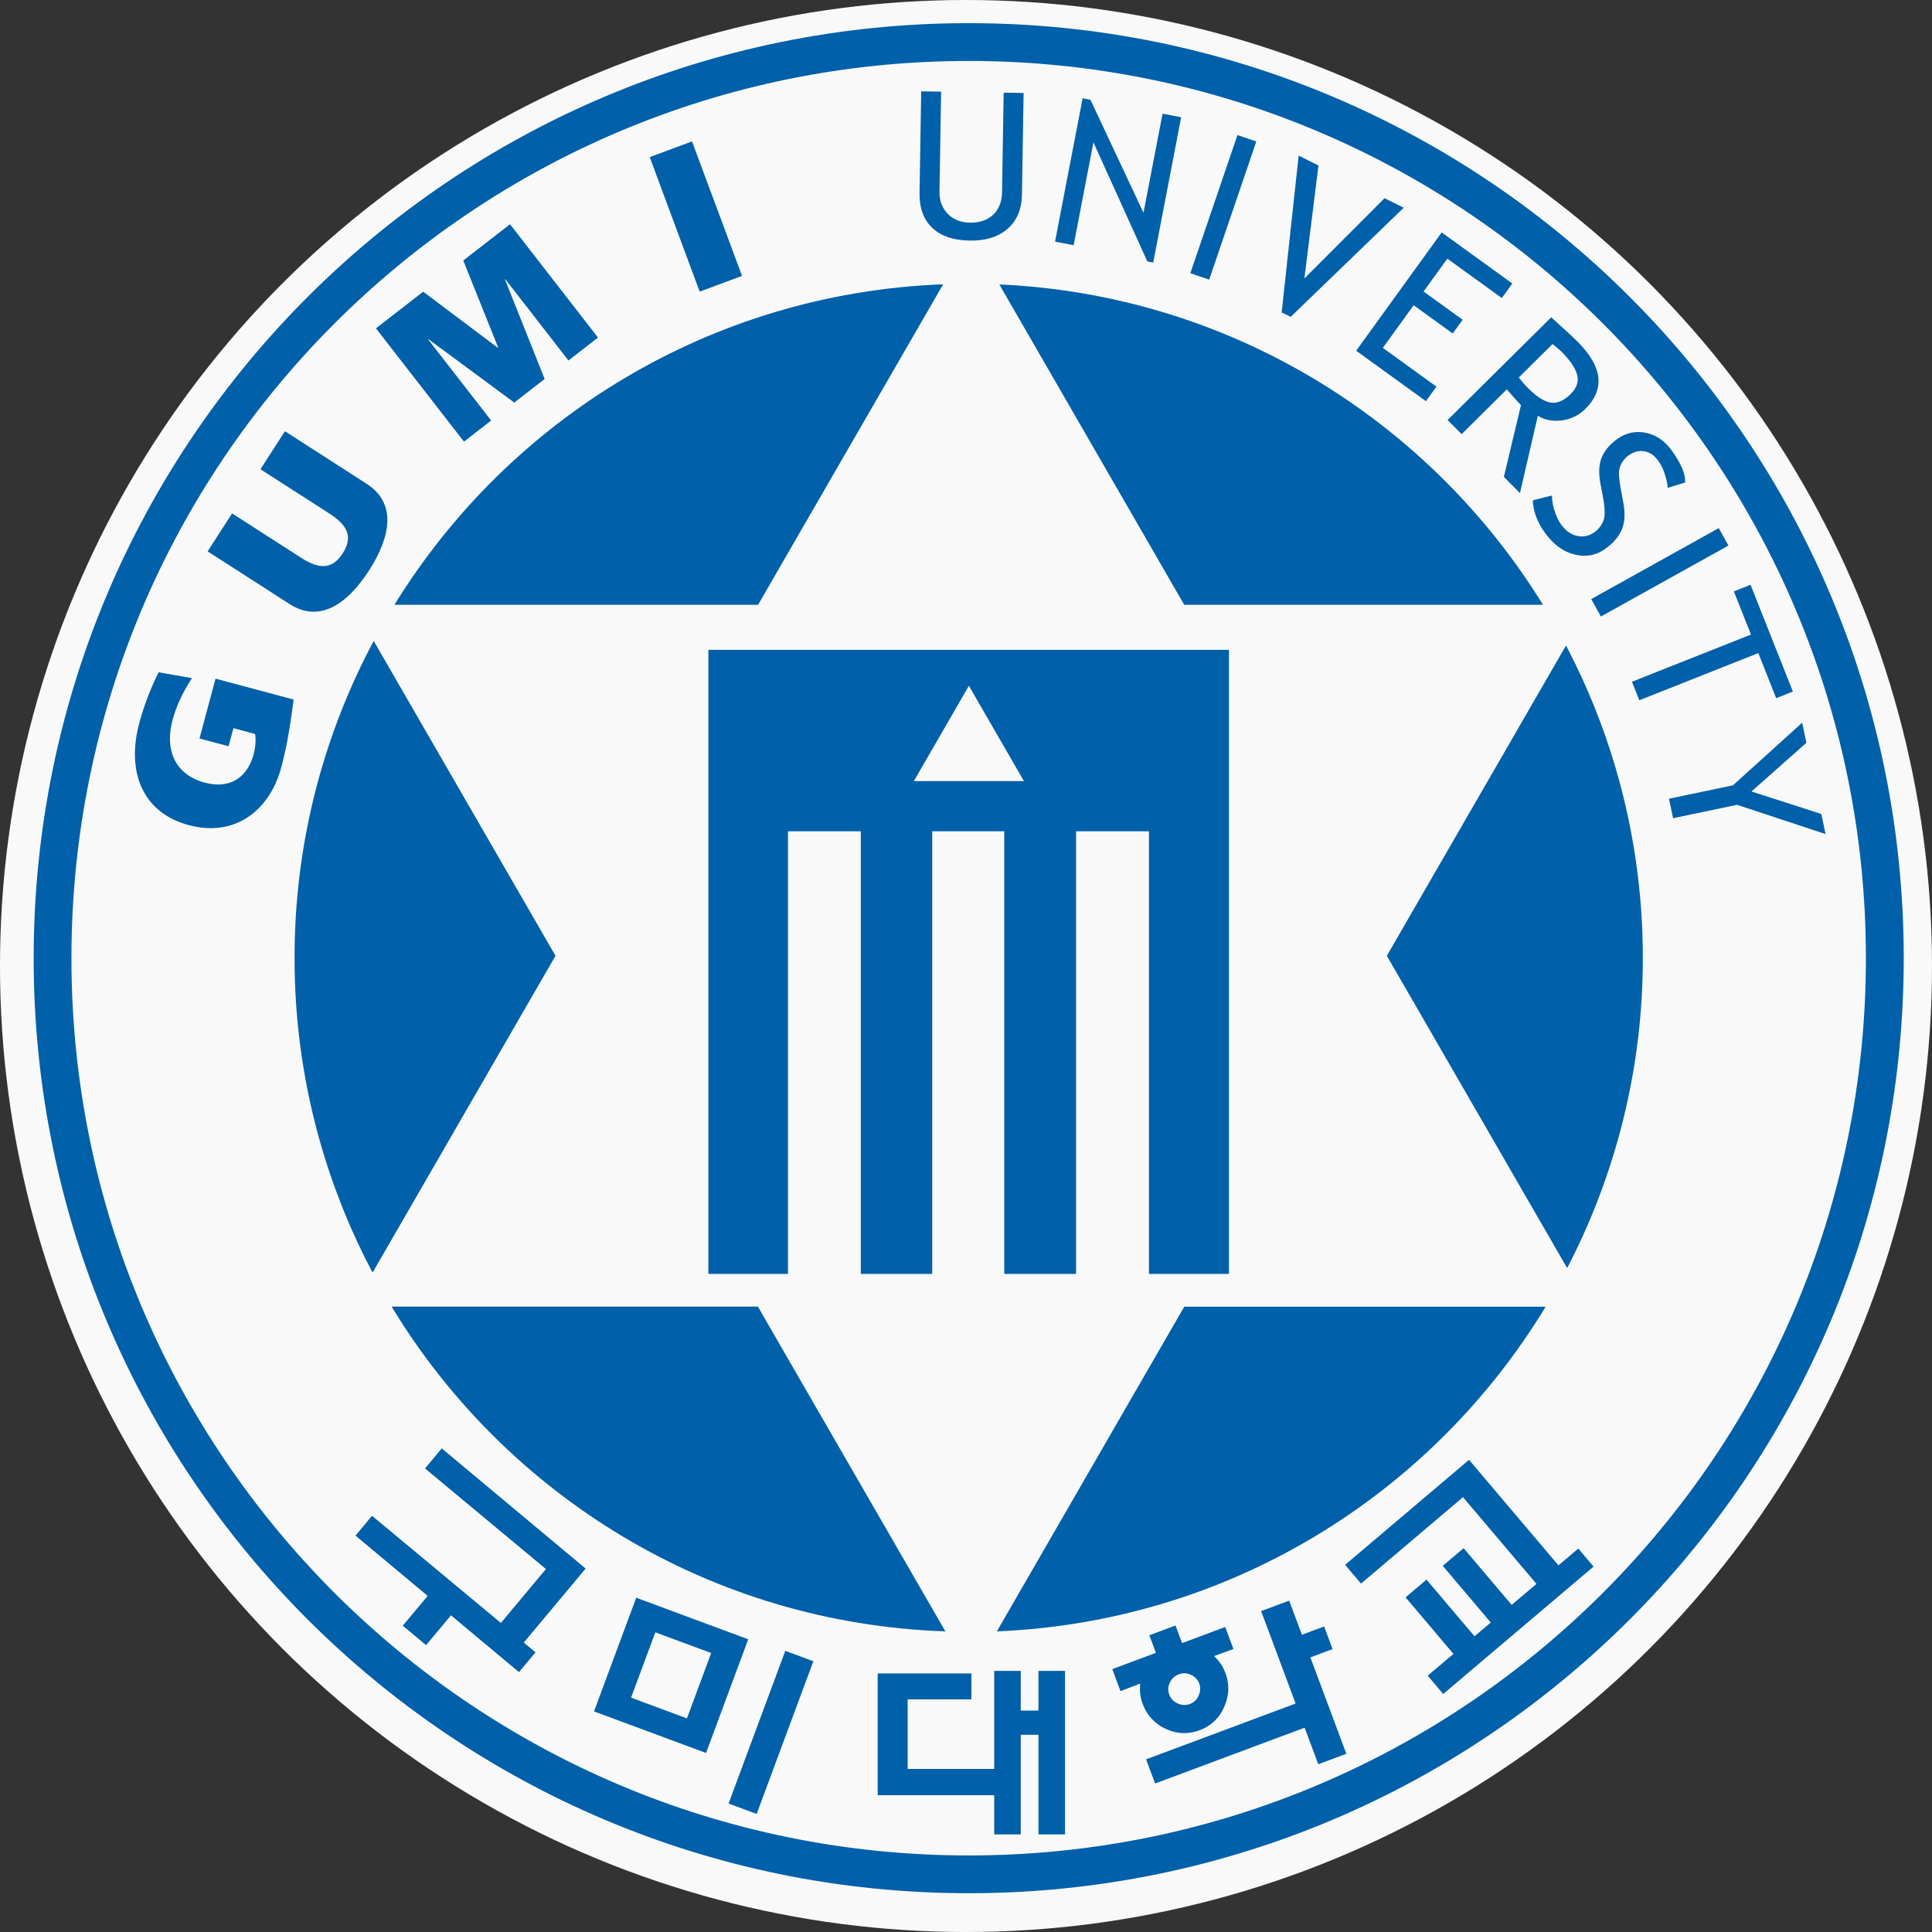 <svg xmlns="http://www.w3.org/2000/svg" width="222.283mm" height="222.283mm" viewBox="0 0 222.283 222.283"><rect x="0" y="0" width="222.283" height="222.283" fill="#333333" stroke="none"/><g transform="translate(29.264 -41.094)"><circle cx="81.877" cy="152.236" r="111.142" style="fill:#f9f9f9;stroke:#fff;stroke-width:0"/><path d="m0 0 2.349-.628.394 1.462L4.491.365c.092-.529.02-1.122-.118-1.643-.495-1.849-1.88-2.847-3.961-2.287-2.352.629-3.247 2.595-2.591 5.048.322 1.211.882 2.354 1.574 3.395l-2.698.472a21.672 21.672 0 0 1-1.565-4.101c-1.068-3.981.286-7.259 4-8.254 3.729-.999 6.543 1.169 7.479 4.677.567 2.119.788 3.947.999 5.477L1.295 4.838Z" style="fill:#0060a9;fill-opacity:1;fill-rule:nonzero;stroke:none" transform="matrix(1.423 0 0 -1.423 -6.31 126.058)"/><path d="M0 0c1.841 2.866 2.156 5.477-.2 6.993l-6.609 4.251-1.979-3.072 5.56-3.573c1.405-.904 1.984-1.836 1.092-3.225-.896-1.39-1.98-1.25-3.386-.348l-5.557 3.575-1.979-3.069 6.612-4.252C-4.089-4.239-1.845-2.867 0 0" style="fill:#0060a9;fill-opacity:1;fill-rule:nonzero;stroke:none" transform="matrix(1.423 0 0 -1.423 13.207 106.71)"/><path d="m0 0-5.087 6.549.025.022 6.931-5.119L4.325 3.36l-3.204 8.036.029.025 5.1-6.569 2.389 1.857-7.114 9.162-3.78-2.934L.568 5.902l-.027-.021-6.037 4.537-3.817-2.966 7.116-9.16z" style="fill:#0060a9;fill-opacity:1;fill-rule:nonzero;stroke:none" transform="matrix(1.423 0 0 -1.423 27.244 89.477)"/><path d="m0 0-4.043 10.874-3.419-1.272 4.038-10.875Z" style="fill:#0060a9;fill-opacity:1;fill-rule:nonzero;stroke:none" transform="matrix(1.423 0 0 -1.423 56.109 72.835)"/><path d="M0 0c-40.066 0-72.547 32.481-72.547 72.547 0 40.065 32.481 72.543 72.547 72.543 40.063 0 72.542-32.478 72.542-72.543C72.542 32.481 40.063 0 0 0m0 148.146c-41.753 0-75.6-33.849-75.6-75.599 0-41.754 33.847-75.6 75.6-75.6 41.749 0 75.6 33.846 75.6 75.6 0 41.75-33.851 75.599-75.6 75.599" style="fill:#0060a9;fill-opacity:1;fill-rule:nonzero;stroke:none" transform="matrix(1.423 0 0 -1.423 82.189 254.57)"/><path d="M0 0c-18.775-.704-35.114-10.888-44.367-25.913h29.4z" style="fill:#0060a9;fill-opacity:1;fill-rule:nonzero;stroke:none" transform="matrix(1.423 0 0 -1.423 79.25 73.806)"/><path d="m0 0 14.952-25.903h29.006C34.771-10.988 18.599-.832 0 0" style="fill:#0060a9;fill-opacity:1;fill-rule:nonzero;stroke:none" transform="matrix(1.423 0 0 -1.423 85.71 73.82)"/><path d="m0 0 14.578-25.246A54.237 54.237 0 0 1 20.696-.167c0 9.12-2.25 17.706-6.21 25.255z" style="fill:#0060a9;fill-opacity:1;fill-rule:nonzero;stroke:none" transform="matrix(1.423 0 0 -1.423 130.297 151.062)"/><path d="M0 0c9.245-15.266 25.78-25.617 44.773-26.258L29.614 0Z" style="fill:#0060a9;fill-opacity:1;fill-rule:nonzero;stroke:none" transform="matrix(1.423 0 0 -1.423 15.792 191.422)"/><path d="M0 0c18.825.774 35.188 11.089 44.37 26.25H15.15Z" style="fill:#0060a9;fill-opacity:1;fill-rule:nonzero;stroke:none" transform="matrix(1.423 0 0 -1.423 85.428 228.788)"/><path d="m0 0-14.698 25.456A54.21 54.21 0 0 1-21.095-.167a54.19 54.19 0 0 1 6.306-25.443z" style="fill:#0060a9;fill-opacity:1;fill-rule:nonzero;stroke:none" transform="matrix(1.423 0 0 -1.423 34.648 151.062)"/><path d="m0 0 4.451-7.707H-4.45Zm-21.064-47.55h6.437v35.786h5.889V-47.55h5.774v35.786h5.825V-47.55h5.804v35.786h5.893V-47.55h6.469V2.903h-42.091z" style="fill:#0060a9;fill-opacity:1;fill-rule:nonzero;stroke:none" transform="matrix(1.423 0 0 -1.423 82.21 119.995)"/><path d="m0 0-1.352-1.621 9.775-8.132-3.64-4.36-10.42 8.663-1.337-1.6 5.836-4.875-2.012-2.41 1.883-1.571 2.013 2.409 5.499-4.592 1.336 1.6-.948.79 5 5.983z" style="fill:#0060a9;fill-opacity:1;fill-rule:nonzero;stroke:none" transform="matrix(1.423 0 0 -1.423 21.56 207.737)"/><path d="m0 0-4.516 1.677 1.961 5.283 4.516-1.675Zm-4.1 9.757L-7.511.566l9.056-3.361 3.412 9.191Z" style="fill:#0060a9;fill-opacity:1;fill-rule:nonzero;stroke:none" transform="matrix(1.423 0 0 -1.423 49.769 238.802)"/><path d="m0 0 2.27-.841 4.584 12.345-2.27.842z" style="fill:#0060a9;fill-opacity:1;fill-rule:nonzero;stroke:none" transform="matrix(1.423 0 0 -1.423 54.562 248.597)"/><path d="M0 0h-1.431v3.211h-2.146v-7.929h-7V.909h5.154v2.096h-7.576v-9.843h9.422v-3.171h2.146v8.055H0v-8.055h2.145v13.22H0Z" style="fill:#0060a9;fill-opacity:1;fill-rule:nonzero;stroke:none" transform="matrix(1.423 0 0 -1.423 90.215 237.904)"/><path d="M0 0c.148.324.394.551.738.679.32.121.642.105.968-.042a1.233 1.233 0 0 0 .623-1.672 1.193 1.193 0 0 0-.696-.684 1.241 1.241 0 0 0-1.009.047 1.224 1.224 0 0 0-.668.702C-.168-.636-.153-.314 0 0m-.342-3.725c.897-.428 1.812-.467 2.75-.117a3.364 3.364 0 0 1 1.984 1.884c.41.901.441 1.822.102 2.737-.209.56-.511.997-.925 1.37l1.574.573-.664 1.78L.988 3.199l-.53 1.424-2.114-.789.532-1.423-3.529-1.316.665-1.78 1.603.615a3.335 3.335 0 0 1 .193-1.646 3.496 3.496 0 0 1 1.85-2.009" style="fill:#0060a9;fill-opacity:1;fill-rule:nonzero;stroke:none" transform="matrix(1.423 0 0 -1.423 105.328 234.691)"/><path d="m0 0-.683 1.829-1.796-.671-1.03 2.76-2.268-.846 2.789-7.474-12.091-4.513.731-1.952 12.089 4.511 1.104-2.955 2.267.847-2.907 7.793z" style="fill:#0060a9;fill-opacity:1;fill-rule:nonzero;stroke:none" transform="matrix(1.423 0 0 -1.423 124.053 230.826)"/><path d="m0 0-7.23 8.533L-17.25.044l1.287-1.518 8.244 6.988 5.941-7.011-2.004-1.699-3.887 4.585-1.685-1.427 3.881-4.583-1.314-1.112-3.882 4.58-1.693-1.433 3.871-4.571-2.081-1.762 1.253-1.48L2.838-.099 1.603 1.359z" style="fill:#0060a9;fill-opacity:1;fill-rule:nonzero;stroke:none" transform="matrix(1.423 0 0 -1.423 150.042 221.195)"/><path d="m0 0 1.611-.026-.132-8.078c-.011-.722.208-1.316.657-1.789.449-.472 1.049-.713 1.801-.725.794-.013 1.424.203 1.888.646.463.444.701 1.053.714 1.826l.13 8.038L8.28-.134l-.133-8.208c-.02-1.192-.406-2.117-1.161-2.774-.755-.655-1.774-.973-3.057-.952-1.321.02-2.333.364-3.037 1.032C.189-10.37-.153-9.425-.133-8.2z" style="fill:#0060a9;fill-opacity:1;fill-rule:nonzero;stroke:none" transform="matrix(1.423 0 0 -1.423 76.722 51.601)"/><path d="m0 0-4.358 9.625-1.6-8.314-1.503.289 2.23 11.59.633-.122L-.31 3.933l1.542 8.012 1.503-.288L.475-.091z" style="fill:#0060a9;fill-opacity:1;fill-rule:nonzero;stroke:none" transform="matrix(1.423 0 0 -1.423 102.74 71.172)"/><path d="m0 0 3.809 11.169 1.524-.519L1.525-.52Z" style="fill:#0060a9;fill-opacity:1;fill-rule:nonzero;stroke:none" transform="matrix(1.423 0 0 -1.423 107.688 72.528)"/><path d="m0 0-.729.361L.642 13.034l1.603-.795-1.139-9.135 6.479 6.488 1.552-.768Z" style="fill:#0060a9;fill-opacity:1;fill-rule:nonzero;stroke:none" transform="matrix(1.423 0 0 -1.423 119.236 77.549)"/><path d="m0 0-1.922-2.656 3.16-2.285-.802-1.11-3.16 2.284-2.492-3.446 4.334-3.135-.849-1.174-5.64 4.078L-.457 2.12l5.712-4.13-.849-1.175z" style="fill:#0060a9;fill-opacity:1;fill-rule:nonzero;stroke:none" transform="matrix(1.423 0 0 -1.423 137.257 70.853)"/><path d="m0 0-2.723-2.698c.234-.313.48-.598.737-.858.681-.686 1.286-1.076 1.817-1.17.531-.093 1.082.141 1.65.705.469.464.64.968.514 1.507-.127.54-.55 1.172-1.267 1.896A10.12 10.12 0 0 1 0 0m-3.933-10.736 1.383 5.804c-.254.257-.636.679-1.146 1.27l-3.655-3.624-1.134 1.145 8.381 8.308c.042-.042.351-.326.925-.848.575-.523.988-.91 1.236-1.162 1.997-2.013 2.194-3.814.592-5.404a3.2 3.2 0 0 0-1.904-.922c-.743-.093-1.387.032-1.932.377l-1.446-6.254z" style="fill:#0060a9;fill-opacity:1;fill-rule:nonzero;stroke:none" transform="matrix(1.423 0 0 -1.423 149.36 80.68)"/><path d="m0 0 1.546.39a4.09 4.09 0 0 1 .209-1.235c.142-.45.318-.82.525-1.107.367-.508.801-.819 1.303-.926.501-.11.968-.01 1.4.302.323.233.559.533.713.905.152.373.143 1.022-.029 1.949l-.196 1.031c-.166.873-.134 1.591.098 2.151.232.562.642 1.053 1.23 1.477.715.515 1.49.688 2.325.521.834-.166 1.537-.645 2.108-1.439.763-1.06 1.122-1.918 1.075-2.581l-1.415-.434c.001.266-.068.62-.208 1.062-.141.442-.32.815-.539 1.121-.32.444-.699.704-1.135.775-.437.072-.853-.032-1.249-.319a1.932 1.932 0 0 1-.568-.618 1.704 1.704 0 0 1-.229-.744c-.017-.261.035-.732.155-1.413l.192-1.053c.161-.877.122-1.602-.118-2.174-.239-.573-.689-1.098-1.352-1.574-.718-.517-1.537-.669-2.453-.452-.918.216-1.724.807-2.421 1.776C.354-1.76.032-.89 0 0" style="fill:#0060a9;fill-opacity:1;fill-rule:nonzero;stroke:none" transform="matrix(1.423 0 0 -1.423 147.097 98.656)"/><path d="m0 0 10.312 5.74.784-1.41L.783-1.408Z" style="fill:#0060a9;fill-opacity:1;fill-rule:nonzero;stroke:none" transform="matrix(1.423 0 0 -1.423 153.81 110.022)"/><path d="m0 0-9.623-3.815-.593 1.497 9.622 3.815-1.384 3.49 1.349.535 3.423-8.635-1.349-.533z" style="fill:#0060a9;fill-opacity:1;fill-rule:nonzero;stroke:none" transform="matrix(1.423 0 0 -1.423 173.037 116.232)"/><path d="m0 0-5.172-1.085-.33 1.576 5.171 1.086 5.597 5.061.34-1.624-4.441-3.937L6.814-.741l.342-1.624Z" style="fill:#0060a9;fill-opacity:1;fill-rule:nonzero;stroke:none" transform="matrix(1.423 0 0 -1.423 170.589 133.69)"/></g></svg>